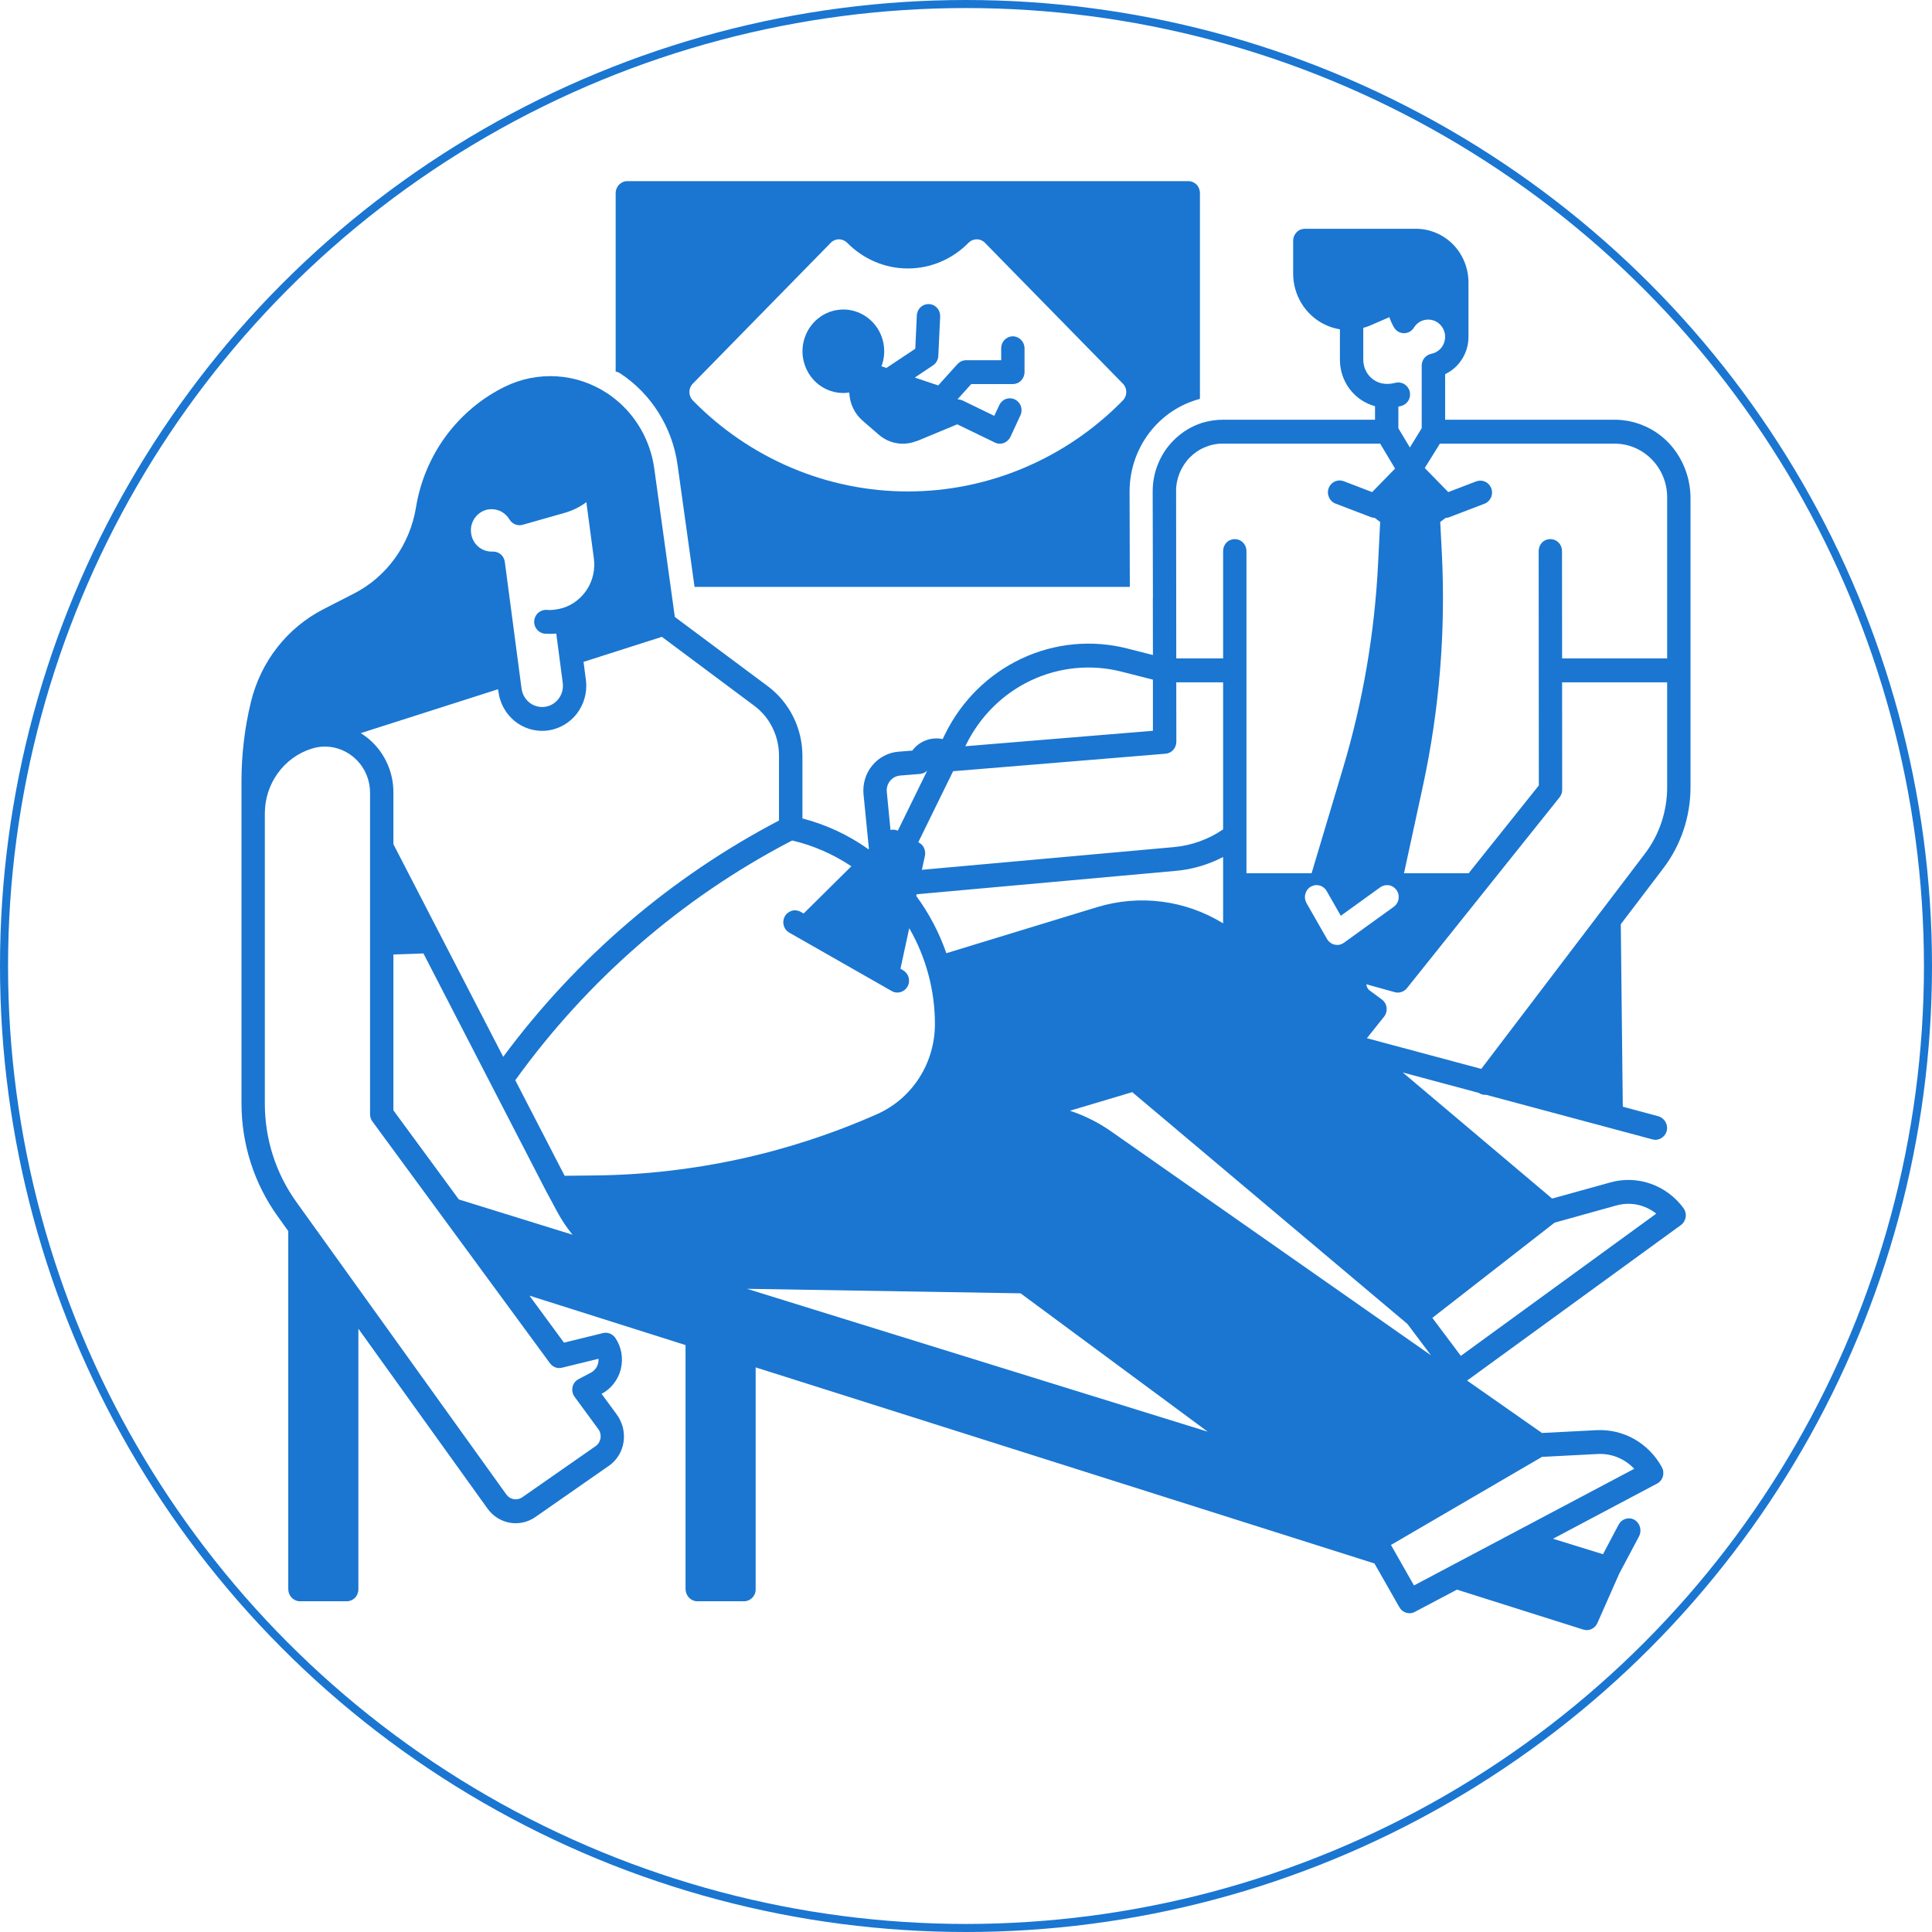 <svg width="24" height="24" viewBox="0 0 24 24" fill="none" xmlns="http://www.w3.org/2000/svg">
<path d="M10.477 4.882C10.502 4.882 10.526 4.88 10.55 4.876C10.553 4.943 10.568 5.009 10.597 5.069C10.625 5.129 10.666 5.183 10.716 5.226L10.918 5.401C11.001 5.473 11.107 5.512 11.215 5.512C11.272 5.512 11.329 5.501 11.382 5.48C11.389 5.479 11.396 5.476 11.403 5.474L11.891 5.271L12.358 5.497C12.377 5.507 12.399 5.512 12.42 5.512C12.437 5.512 12.453 5.509 12.469 5.503C12.505 5.49 12.535 5.462 12.552 5.427L12.676 5.159C12.693 5.124 12.694 5.083 12.682 5.046C12.669 5.009 12.642 4.979 12.607 4.962C12.572 4.945 12.532 4.943 12.496 4.956C12.46 4.969 12.43 4.997 12.414 5.032L12.351 5.166L11.958 4.975C11.938 4.966 11.916 4.961 11.894 4.961L12.065 4.771H12.582C12.62 4.771 12.657 4.756 12.684 4.728C12.711 4.7 12.727 4.662 12.727 4.623V4.326C12.727 4.287 12.711 4.249 12.684 4.222C12.657 4.194 12.62 4.178 12.582 4.178C12.543 4.178 12.506 4.194 12.479 4.222C12.452 4.249 12.437 4.287 12.437 4.326V4.475H12.001C11.981 4.475 11.961 4.479 11.943 4.487C11.924 4.496 11.908 4.508 11.894 4.523L11.655 4.788L11.364 4.69L11.591 4.538C11.61 4.526 11.626 4.508 11.637 4.488C11.648 4.468 11.655 4.445 11.656 4.422L11.679 3.935C11.68 3.915 11.677 3.896 11.671 3.877C11.665 3.858 11.655 3.841 11.642 3.827C11.629 3.812 11.614 3.8 11.596 3.792C11.579 3.783 11.56 3.778 11.541 3.778C11.521 3.777 11.502 3.78 11.484 3.786C11.466 3.793 11.45 3.803 11.435 3.817C11.421 3.83 11.41 3.846 11.402 3.864C11.394 3.882 11.389 3.901 11.389 3.921L11.37 4.332L11.011 4.571L10.95 4.55C10.989 4.447 10.995 4.334 10.966 4.227C10.938 4.12 10.876 4.025 10.791 3.957C10.706 3.888 10.602 3.849 10.493 3.845C10.385 3.842 10.278 3.873 10.189 3.936C10.1 3.999 10.032 4.089 9.997 4.194C9.961 4.298 9.959 4.412 9.992 4.517C10.024 4.623 10.088 4.716 10.175 4.781C10.263 4.847 10.368 4.882 10.477 4.882Z" fill="#1A76D1"/>
<path d="M8.417 5.776L8.628 7.291H14.035L14.032 6.106C14.032 5.842 14.118 5.586 14.276 5.378C14.435 5.169 14.656 5.021 14.906 4.955V2.398C14.906 2.359 14.891 2.321 14.864 2.293C14.837 2.266 14.8 2.25 14.761 2.25H7.794C7.755 2.25 7.718 2.266 7.691 2.293C7.664 2.321 7.648 2.359 7.648 2.398V4.616C7.668 4.619 7.687 4.627 7.704 4.638C7.896 4.764 8.059 4.931 8.182 5.128C8.305 5.324 8.385 5.545 8.417 5.776ZM8.596 4.777C8.599 4.773 8.603 4.769 8.607 4.765L10.319 3.017C10.322 3.013 10.325 3.01 10.329 3.007C10.356 2.984 10.392 2.971 10.428 2.973C10.464 2.975 10.498 2.99 10.524 3.016C10.623 3.117 10.741 3.197 10.87 3.252C10.999 3.307 11.137 3.335 11.277 3.335C11.417 3.335 11.556 3.307 11.685 3.252C11.815 3.197 11.932 3.117 12.031 3.016C12.056 2.99 12.091 2.975 12.127 2.973C12.163 2.971 12.199 2.984 12.226 3.007C12.23 3.01 12.233 3.013 12.236 3.017L13.948 4.765C13.952 4.769 13.956 4.773 13.959 4.777L13.959 4.777C13.982 4.806 13.993 4.842 13.991 4.878C13.989 4.915 13.974 4.949 13.948 4.975C13.598 5.333 13.181 5.617 12.723 5.811C12.265 6.005 11.774 6.105 11.277 6.105C10.781 6.105 10.29 6.005 9.832 5.811C9.374 5.617 8.957 5.333 8.607 4.975C8.581 4.949 8.566 4.915 8.564 4.878C8.562 4.842 8.573 4.806 8.596 4.777Z" fill="#1A76D1"/>
<path d="M21 9.784V6.197C21.002 5.947 20.912 5.706 20.747 5.521C20.659 5.424 20.552 5.346 20.433 5.294C20.315 5.241 20.186 5.214 20.057 5.214H17.952V4.648C18.038 4.607 18.112 4.542 18.163 4.459C18.215 4.377 18.242 4.282 18.242 4.184V3.509C18.242 3.332 18.173 3.162 18.051 3.037C17.928 2.912 17.762 2.842 17.589 2.842H16.21C16.171 2.842 16.134 2.857 16.107 2.885C16.08 2.913 16.064 2.951 16.064 2.99V3.397C16.064 3.527 16.099 3.655 16.166 3.766C16.233 3.876 16.328 3.966 16.442 4.024C16.506 4.057 16.574 4.08 16.645 4.091V4.47C16.645 4.602 16.688 4.73 16.767 4.834C16.846 4.938 16.956 5.012 17.081 5.046V5.214H15.19C15.105 5.214 15.021 5.227 14.939 5.251C14.927 5.255 14.915 5.259 14.903 5.263C14.853 5.281 14.804 5.304 14.758 5.331C14.691 5.37 14.629 5.419 14.574 5.475C14.493 5.557 14.429 5.656 14.385 5.764C14.341 5.872 14.319 5.988 14.319 6.105L14.322 7.438H14.321L14.322 8.137L14.004 8.056C13.565 7.944 13.101 7.988 12.689 8.182C12.278 8.375 11.943 8.706 11.74 9.12L11.71 9.181C11.64 9.166 11.568 9.172 11.501 9.197C11.434 9.222 11.376 9.266 11.333 9.324L11.159 9.338C11.096 9.343 11.035 9.361 10.98 9.391C10.924 9.42 10.875 9.461 10.835 9.51C10.794 9.559 10.764 9.616 10.746 9.677C10.727 9.739 10.721 9.803 10.727 9.867L10.794 10.545L10.789 10.55C10.54 10.373 10.262 10.243 9.968 10.167V9.386C9.967 9.219 9.929 9.054 9.854 8.904C9.78 8.755 9.672 8.625 9.54 8.526L8.383 7.664L8.127 5.817C8.08 5.479 7.907 5.172 7.645 4.96C7.645 4.96 7.612 4.935 7.595 4.922C7.579 4.909 7.561 4.897 7.544 4.886C7.356 4.762 7.141 4.689 6.918 4.675C6.695 4.661 6.472 4.705 6.271 4.804C5.983 4.945 5.732 5.156 5.539 5.417C5.347 5.679 5.219 5.983 5.167 6.306C5.129 6.534 5.04 6.75 4.905 6.936C4.771 7.122 4.595 7.273 4.392 7.376L4.021 7.566C3.798 7.68 3.602 7.841 3.446 8.04C3.29 8.238 3.179 8.469 3.118 8.716C3.079 8.876 3.049 9.039 3.03 9.203C3.01 9.367 3 9.532 3 9.697V13.707C3 14.212 3.157 14.703 3.45 15.11L3.581 15.293V19.737C3.58 19.775 3.593 19.811 3.617 19.84C3.641 19.868 3.675 19.887 3.712 19.891H4.292C4.312 19.893 4.333 19.891 4.352 19.884C4.371 19.878 4.389 19.867 4.404 19.854C4.419 19.84 4.431 19.823 4.439 19.804C4.447 19.785 4.452 19.764 4.452 19.744V16.506L6.056 18.74C6.122 18.833 6.222 18.896 6.333 18.916C6.445 18.935 6.559 18.91 6.652 18.844L7.562 18.21C7.612 18.176 7.654 18.131 7.686 18.079C7.718 18.027 7.739 17.968 7.747 17.907C7.755 17.847 7.751 17.786 7.736 17.727C7.72 17.669 7.693 17.613 7.657 17.565L7.473 17.315C7.532 17.284 7.584 17.24 7.625 17.187C7.666 17.134 7.696 17.073 7.712 17.007C7.728 16.941 7.73 16.873 7.719 16.806C7.707 16.74 7.682 16.676 7.644 16.62C7.627 16.596 7.604 16.577 7.576 16.566C7.549 16.555 7.519 16.553 7.49 16.56L7.006 16.679L6.577 16.095L8.516 16.709V19.737C8.516 19.775 8.529 19.811 8.553 19.84C8.577 19.868 8.611 19.887 8.647 19.891H9.228C9.248 19.893 9.268 19.891 9.287 19.884C9.307 19.878 9.324 19.867 9.339 19.854C9.354 19.84 9.366 19.823 9.375 19.804C9.383 19.785 9.387 19.764 9.387 19.744V16.986L17.074 19.422L17.384 19.966C17.397 19.989 17.415 20.008 17.437 20.02C17.459 20.033 17.484 20.04 17.51 20.04C17.533 20.04 17.556 20.035 17.576 20.023L18.099 19.747L19.667 20.243C19.701 20.254 19.738 20.252 19.77 20.237C19.802 20.222 19.828 20.196 19.843 20.163L20.114 19.55L20.359 19.088C20.378 19.054 20.383 19.014 20.374 18.976C20.365 18.938 20.343 18.905 20.311 18.884C20.294 18.873 20.275 18.866 20.256 18.863C20.236 18.86 20.216 18.862 20.197 18.867C20.178 18.872 20.16 18.881 20.145 18.894C20.129 18.906 20.117 18.922 20.107 18.94L19.913 19.307L19.292 19.115L20.584 18.43C20.602 18.421 20.617 18.409 20.629 18.393C20.642 18.378 20.651 18.36 20.657 18.341C20.662 18.323 20.664 18.303 20.662 18.283C20.66 18.263 20.654 18.244 20.645 18.227C20.565 18.081 20.447 17.96 20.304 17.878C20.161 17.797 19.999 17.758 19.835 17.766L19.155 17.801L18.225 17.15L20.881 15.218C20.896 15.207 20.91 15.192 20.92 15.175C20.93 15.158 20.937 15.139 20.94 15.12C20.943 15.1 20.942 15.08 20.937 15.061C20.933 15.042 20.924 15.024 20.913 15.008C20.81 14.868 20.668 14.762 20.506 14.705C20.344 14.648 20.168 14.642 20.003 14.689L19.281 14.889L17.426 13.323L18.37 13.576C18.393 13.592 18.422 13.601 18.451 13.601C18.454 13.601 18.458 13.6 18.461 13.6L20.528 14.154C20.54 14.157 20.552 14.159 20.564 14.159C20.6 14.159 20.635 14.145 20.662 14.12C20.688 14.096 20.705 14.062 20.709 14.026C20.712 13.989 20.702 13.954 20.681 13.924C20.66 13.895 20.63 13.874 20.596 13.865L20.159 13.748L20.134 11.481L20.664 10.784C20.881 10.498 20.999 10.146 21 9.784ZM20.057 5.511C20.23 5.511 20.396 5.581 20.518 5.706C20.641 5.831 20.71 6 20.71 6.177V8.179H19.405L19.404 6.845C19.404 6.806 19.389 6.768 19.361 6.74C19.334 6.712 19.297 6.697 19.259 6.697C19.22 6.697 19.183 6.712 19.156 6.74C19.129 6.768 19.114 6.806 19.114 6.845L19.116 9.757L18.244 10.848H17.441L17.677 9.759C17.88 8.817 17.959 7.852 17.912 6.889L17.891 6.484L17.959 6.433C17.975 6.433 17.991 6.43 18.006 6.424L18.442 6.257C18.478 6.243 18.506 6.215 18.522 6.179C18.538 6.144 18.539 6.103 18.526 6.067C18.512 6.03 18.485 6 18.45 5.984C18.416 5.968 18.376 5.966 18.34 5.979L17.991 6.113L17.699 5.814L17.887 5.511H20.057ZM16.935 4.47V4.073C16.964 4.065 16.992 4.056 17.02 4.044L17.259 3.94C17.274 3.985 17.294 4.027 17.317 4.068C17.33 4.089 17.348 4.107 17.369 4.12C17.391 4.132 17.415 4.139 17.44 4.139C17.465 4.139 17.489 4.133 17.511 4.121C17.533 4.109 17.551 4.091 17.564 4.07C17.583 4.039 17.609 4.014 17.64 3.996C17.671 3.979 17.706 3.97 17.742 3.97C17.794 3.97 17.845 3.99 17.883 4.026C17.922 4.062 17.946 4.111 17.951 4.165C17.955 4.218 17.941 4.271 17.909 4.314C17.877 4.356 17.831 4.385 17.78 4.395C17.747 4.402 17.716 4.42 17.695 4.446C17.673 4.473 17.661 4.506 17.661 4.541V5.319L17.514 5.559L17.371 5.32V5.051C17.383 5.049 17.395 5.046 17.407 5.043C17.444 5.033 17.476 5.009 17.496 4.975C17.516 4.941 17.521 4.901 17.512 4.863C17.502 4.824 17.478 4.792 17.445 4.772C17.412 4.752 17.372 4.746 17.335 4.755C17.3 4.765 17.264 4.769 17.228 4.769C17.15 4.769 17.076 4.738 17.021 4.682C16.966 4.626 16.936 4.55 16.935 4.47ZM17.312 11.266L16.695 11.711C16.678 11.723 16.66 11.731 16.64 11.736C16.62 11.74 16.6 11.739 16.58 11.735C16.56 11.731 16.542 11.722 16.526 11.71C16.509 11.698 16.496 11.683 16.485 11.665L16.23 11.219C16.221 11.202 16.214 11.184 16.212 11.164C16.209 11.145 16.21 11.125 16.215 11.106C16.22 11.087 16.228 11.07 16.239 11.054C16.251 11.038 16.265 11.025 16.282 11.015C16.299 11.006 16.317 10.999 16.336 10.996C16.355 10.994 16.374 10.995 16.393 11C16.411 11.005 16.428 11.014 16.444 11.026C16.459 11.038 16.472 11.053 16.481 11.07L16.656 11.376L17.145 11.023C17.16 11.012 17.178 11.004 17.197 10.999C17.216 10.995 17.235 10.994 17.254 10.997C17.273 11 17.291 11.007 17.307 11.018C17.323 11.028 17.338 11.042 17.349 11.058C17.36 11.074 17.368 11.092 17.372 11.111C17.376 11.13 17.376 11.15 17.373 11.169C17.37 11.189 17.363 11.207 17.352 11.224C17.342 11.24 17.328 11.254 17.312 11.266ZM14.779 5.684C14.833 5.629 14.897 5.585 14.968 5.556C15.038 5.526 15.114 5.51 15.19 5.511H17.145L17.33 5.821L17.045 6.113L16.696 5.979C16.678 5.972 16.659 5.968 16.639 5.968C16.62 5.969 16.601 5.973 16.583 5.981C16.565 5.989 16.549 6 16.536 6.015C16.522 6.029 16.512 6.046 16.505 6.065C16.498 6.083 16.495 6.103 16.496 6.123C16.497 6.143 16.502 6.162 16.51 6.18C16.518 6.198 16.53 6.214 16.544 6.227C16.559 6.241 16.576 6.251 16.594 6.257L17.03 6.424C17.046 6.43 17.061 6.433 17.077 6.433L17.145 6.484L17.119 7.004C17.076 7.866 16.93 8.719 16.683 9.544L16.293 10.848H15.484V6.845C15.484 6.806 15.469 6.768 15.441 6.74C15.414 6.712 15.377 6.697 15.339 6.697C15.3 6.697 15.263 6.712 15.236 6.74C15.209 6.768 15.194 6.806 15.194 6.845V8.179H14.612L14.61 6.104C14.609 6.026 14.624 5.949 14.653 5.877C14.683 5.805 14.725 5.739 14.779 5.684ZM12 9.253C12.173 8.899 12.459 8.616 12.81 8.451C13.162 8.286 13.558 8.248 13.934 8.344L14.322 8.443L14.322 9.078L11.991 9.27L12 9.253ZM11.84 9.58H11.843L14.479 9.363C14.516 9.36 14.55 9.343 14.574 9.316C14.599 9.288 14.613 9.252 14.613 9.215L14.612 8.476H15.194V10.303C15.011 10.428 14.801 10.503 14.583 10.523L11.452 10.805L11.49 10.63C11.496 10.599 11.493 10.567 11.48 10.537C11.468 10.508 11.446 10.484 11.419 10.469L11.407 10.463L11.84 9.58ZM15.194 10.646V11.47C14.961 11.327 14.701 11.235 14.432 11.201C14.162 11.166 13.889 11.19 13.628 11.269L11.756 11.841C11.667 11.585 11.541 11.346 11.382 11.13L11.386 11.109L14.608 10.818C14.812 10.8 15.011 10.741 15.194 10.646ZM11.057 9.7C11.073 9.681 11.092 9.665 11.113 9.654C11.135 9.643 11.158 9.636 11.182 9.634L11.431 9.614C11.463 9.611 11.494 9.597 11.518 9.574L11.153 10.319C11.125 10.306 11.093 10.303 11.062 10.31L11.016 9.837C11.014 9.813 11.016 9.788 11.023 9.764C11.03 9.741 11.042 9.719 11.057 9.7ZM6.072 6.327C6.074 6.327 6.076 6.327 6.078 6.327C6.127 6.321 6.177 6.33 6.222 6.352C6.266 6.375 6.304 6.41 6.329 6.453C6.346 6.481 6.371 6.503 6.4 6.514C6.43 6.526 6.462 6.528 6.493 6.519L7.014 6.371C7.111 6.343 7.203 6.299 7.284 6.238L7.377 6.936C7.395 7.069 7.366 7.204 7.296 7.316C7.225 7.429 7.118 7.513 6.993 7.552C6.991 7.552 6.99 7.552 6.989 7.553C6.96 7.562 6.93 7.568 6.9 7.572C6.863 7.578 6.825 7.579 6.788 7.576C6.75 7.574 6.713 7.588 6.684 7.614C6.656 7.639 6.639 7.676 6.636 7.714C6.633 7.753 6.646 7.791 6.671 7.821C6.695 7.85 6.73 7.869 6.768 7.872C6.815 7.875 6.863 7.875 6.91 7.87L6.991 8.485C6.992 8.496 6.993 8.508 6.993 8.519C6.993 8.573 6.977 8.625 6.947 8.669C6.917 8.713 6.875 8.747 6.826 8.766C6.79 8.78 6.751 8.785 6.712 8.782C6.673 8.778 6.636 8.766 6.603 8.746C6.569 8.725 6.541 8.698 6.519 8.664C6.498 8.631 6.484 8.594 6.479 8.554L6.271 6.98C6.266 6.944 6.249 6.912 6.223 6.888C6.196 6.865 6.162 6.852 6.127 6.852C6.125 6.851 6.122 6.852 6.12 6.852C6.054 6.855 5.988 6.832 5.938 6.788C5.888 6.743 5.857 6.681 5.851 6.613C5.844 6.545 5.864 6.478 5.905 6.425C5.946 6.372 6.006 6.337 6.072 6.327ZM6.187 8.562L6.192 8.594C6.21 8.735 6.281 8.863 6.388 8.953C6.496 9.043 6.633 9.087 6.772 9.078C6.91 9.068 7.04 9.005 7.135 8.902C7.23 8.798 7.283 8.661 7.283 8.519C7.283 8.494 7.282 8.469 7.278 8.445L7.249 8.222L8.222 7.911L9.368 8.766C9.464 8.837 9.542 8.93 9.595 9.038C9.649 9.146 9.677 9.265 9.677 9.386V10.193C8.333 10.896 7.162 11.899 6.251 13.128L4.887 10.487V9.847C4.888 9.71 4.857 9.576 4.796 9.454C4.736 9.332 4.648 9.227 4.54 9.147C4.521 9.133 4.502 9.12 4.482 9.107L6.187 8.562ZM6.832 16.935C6.849 16.958 6.872 16.976 6.899 16.986C6.925 16.996 6.954 16.997 6.982 16.99L7.435 16.879C7.436 16.898 7.435 16.917 7.43 16.935C7.424 16.96 7.413 16.984 7.397 17.004C7.381 17.024 7.361 17.041 7.339 17.052L7.188 17.132C7.169 17.142 7.152 17.155 7.139 17.172C7.126 17.189 7.117 17.209 7.112 17.23C7.108 17.251 7.108 17.273 7.112 17.294C7.116 17.315 7.125 17.335 7.138 17.352L7.433 17.754C7.445 17.77 7.453 17.788 7.458 17.808C7.462 17.827 7.463 17.847 7.46 17.867C7.456 17.887 7.449 17.906 7.439 17.923C7.428 17.939 7.415 17.954 7.398 17.965L6.489 18.599C6.458 18.621 6.419 18.63 6.382 18.623C6.345 18.617 6.312 18.596 6.29 18.565L3.684 14.935C3.427 14.579 3.289 14.149 3.29 13.707V10.105C3.29 9.925 3.346 9.75 3.45 9.606C3.554 9.461 3.701 9.354 3.869 9.301C3.924 9.283 3.981 9.274 4.038 9.274C4.187 9.275 4.328 9.336 4.433 9.443C4.538 9.55 4.597 9.695 4.597 9.847V13.842C4.597 13.874 4.607 13.906 4.626 13.931L6.832 16.935ZM5.7 14.9L4.887 13.793V11.857L5.26 11.844L6.798 14.824C6.798 14.825 6.799 14.826 6.8 14.826L6.924 15.057C6.978 15.157 7.041 15.251 7.112 15.338L5.7 14.9ZM7.378 14.602L7.014 14.606L6.401 13.419C7.298 12.173 8.467 11.158 9.815 10.454L9.841 10.441C10.102 10.502 10.351 10.611 10.576 10.761L9.983 11.348L9.951 11.33C9.934 11.319 9.915 11.313 9.896 11.31C9.877 11.307 9.857 11.308 9.838 11.313C9.82 11.319 9.802 11.328 9.787 11.34C9.771 11.352 9.758 11.367 9.749 11.384C9.739 11.402 9.734 11.421 9.731 11.441C9.729 11.46 9.731 11.48 9.737 11.499C9.742 11.518 9.752 11.536 9.764 11.552C9.777 11.567 9.792 11.579 9.809 11.588L11.077 12.311C11.098 12.324 11.123 12.33 11.147 12.33C11.179 12.33 11.21 12.319 11.236 12.299C11.261 12.279 11.28 12.251 11.288 12.22C11.296 12.188 11.293 12.154 11.281 12.124C11.268 12.094 11.246 12.069 11.218 12.053L11.186 12.034L11.295 11.53C11.503 11.891 11.614 12.302 11.614 12.721C11.614 12.959 11.546 13.192 11.418 13.391C11.29 13.59 11.108 13.746 10.894 13.841C9.784 14.332 8.588 14.591 7.378 14.602ZM9.279 16.01L12.678 16.066L15.003 17.785L9.279 16.01ZM19.155 18.098L19.849 18.062C19.933 18.058 20.017 18.072 20.095 18.104C20.173 18.136 20.243 18.184 20.301 18.246L17.565 19.695L17.279 19.192L19.155 18.098ZM19.312 15.188L20.078 14.975C20.163 14.951 20.252 14.948 20.338 14.965C20.424 14.983 20.505 15.021 20.575 15.076L18.147 16.843L17.793 16.371L19.312 15.188ZM17.484 16.447L17.776 16.836L13.805 14.056C13.647 13.945 13.474 13.858 13.291 13.798L14.065 13.567L17.484 16.447ZM18.401 13.278L16.98 12.897L17.193 12.63C17.206 12.614 17.215 12.596 17.22 12.577C17.226 12.557 17.227 12.537 17.225 12.517C17.222 12.497 17.216 12.478 17.206 12.46C17.195 12.443 17.182 12.428 17.166 12.416L17.017 12.306C17.005 12.298 16.995 12.286 16.987 12.273C16.98 12.26 16.975 12.245 16.973 12.23C16.973 12.229 16.973 12.228 16.973 12.227L17.326 12.325C17.353 12.333 17.382 12.332 17.408 12.323C17.435 12.315 17.459 12.298 17.477 12.276L19.374 9.904C19.395 9.877 19.406 9.844 19.406 9.81L19.405 8.476H20.71V9.784C20.709 10.08 20.613 10.368 20.435 10.603L18.401 13.278Z" fill="#1A76D1"/>
<circle cx="12" cy="12" r="11.95" stroke="#1A76D1" stroke-width="0.1"/>
</svg>
